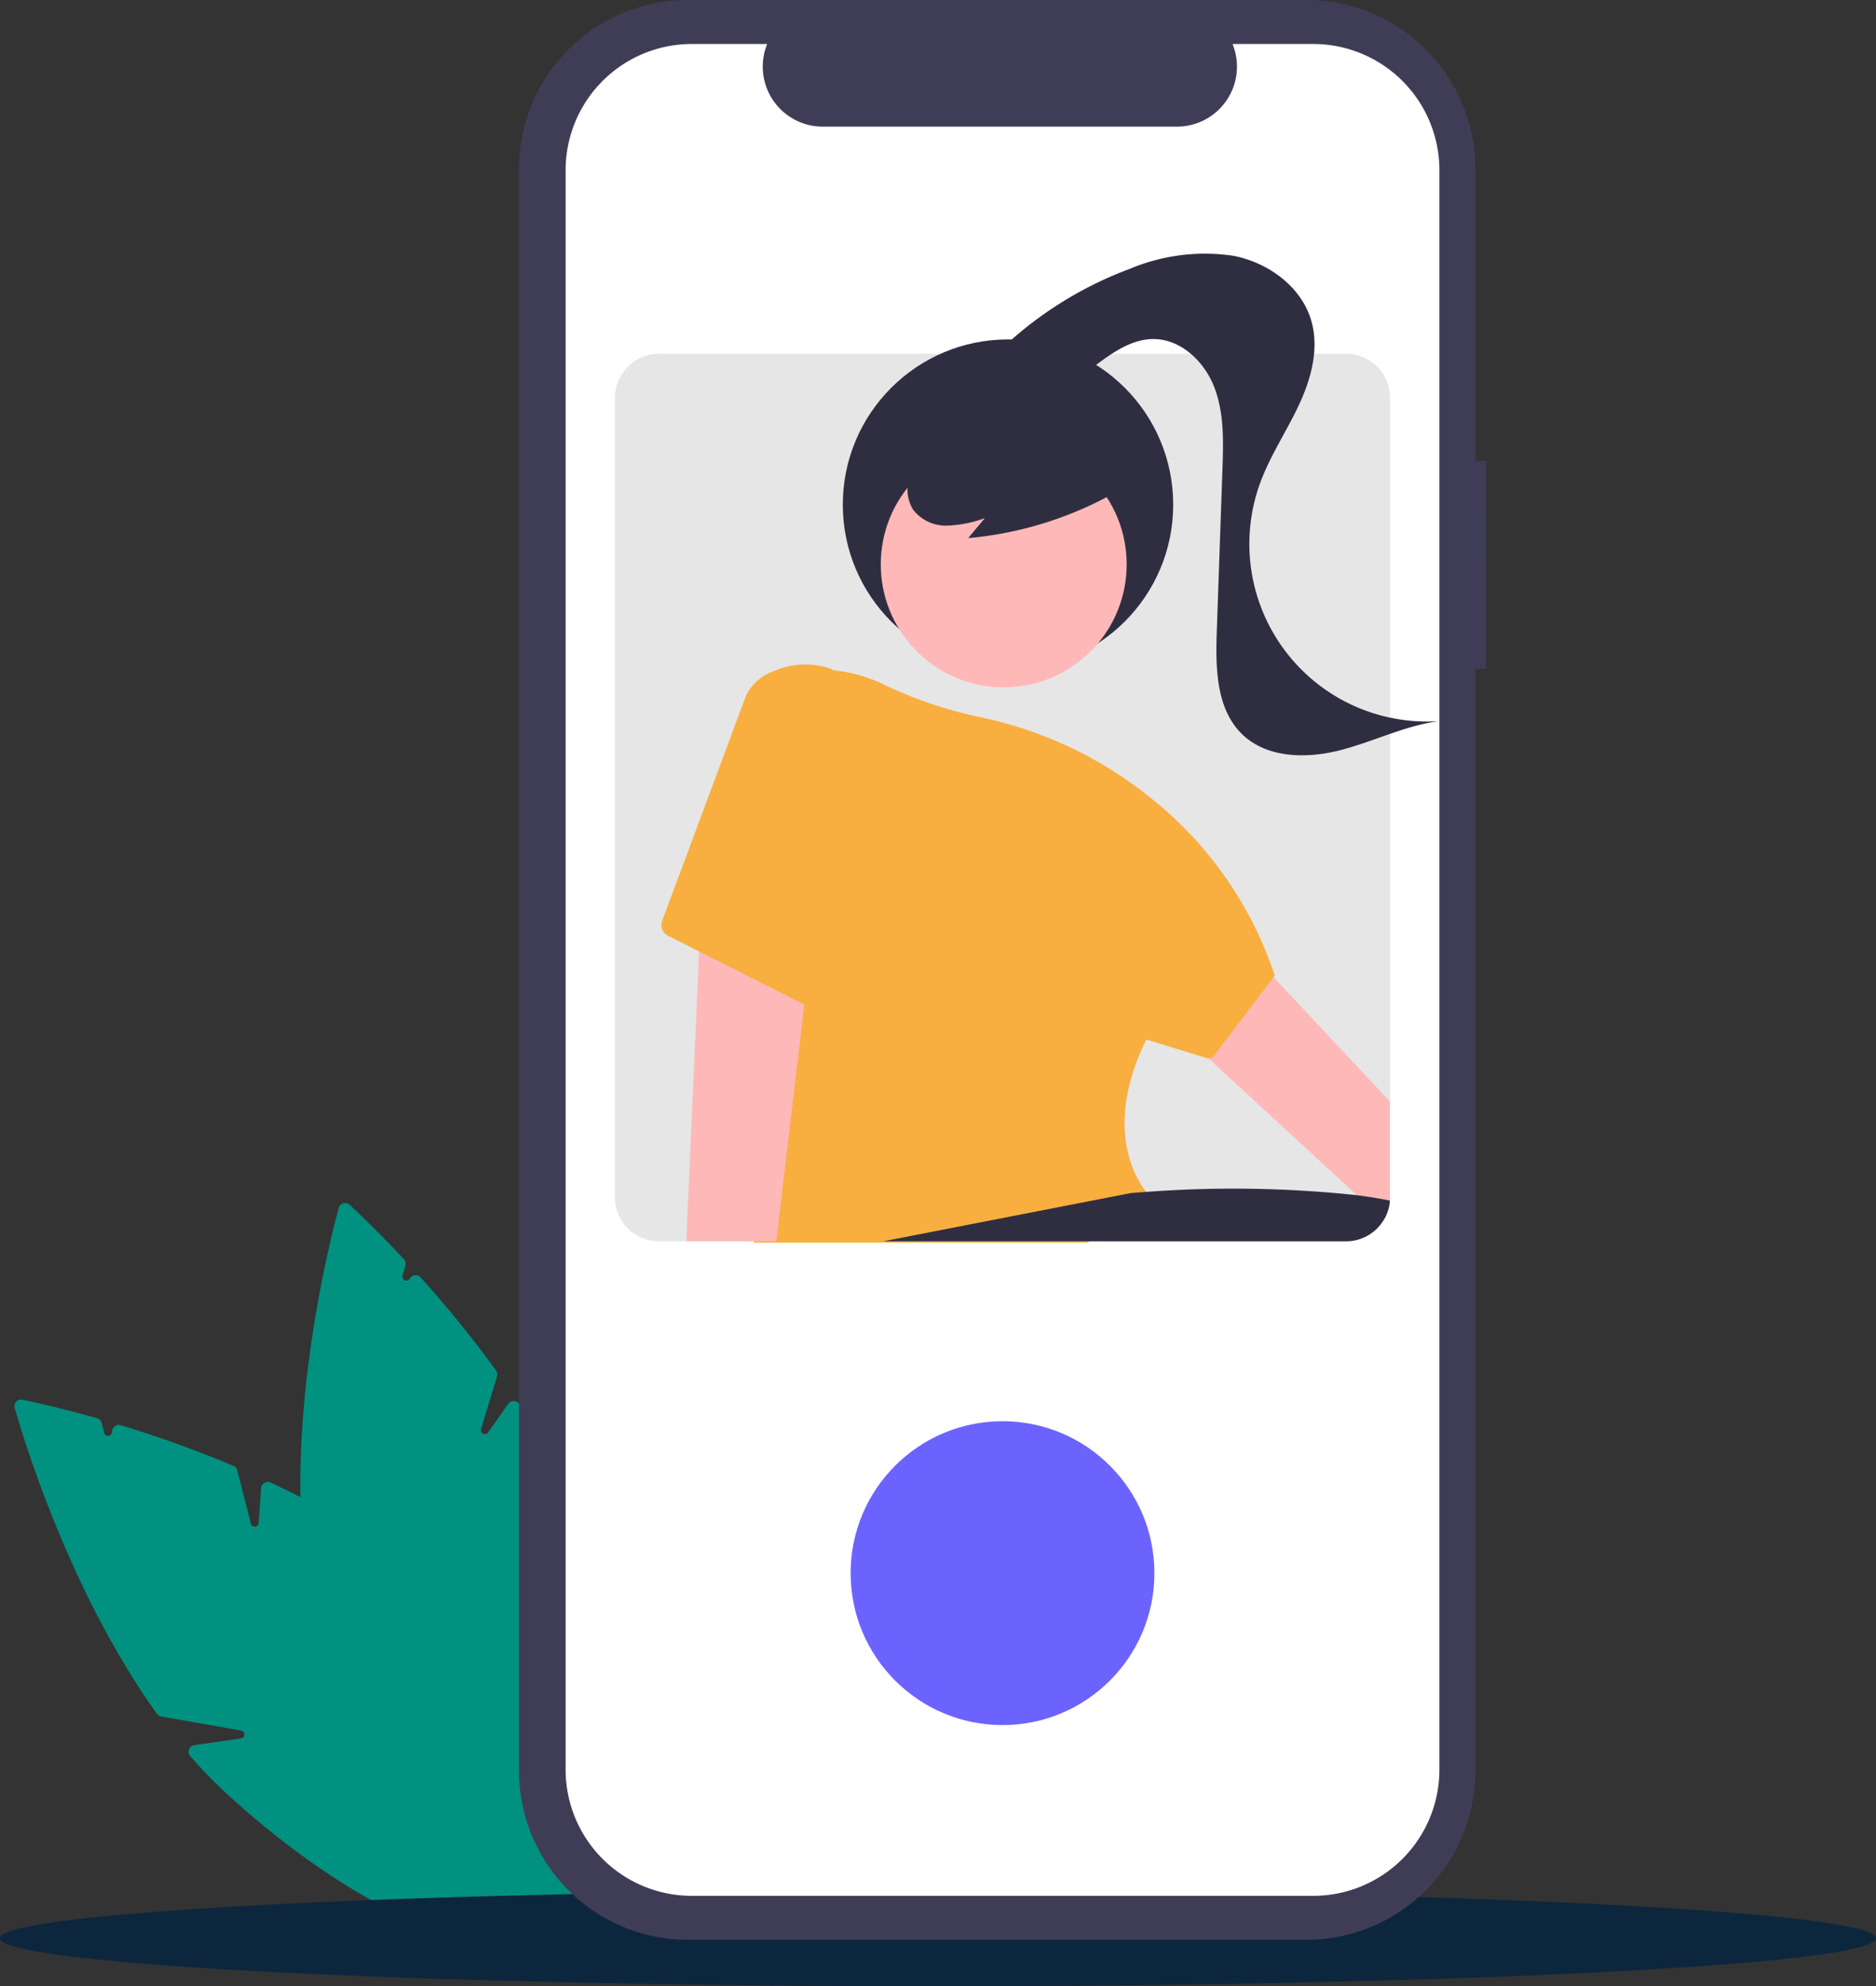 <svg xmlns="http://www.w3.org/2000/svg" id="undraw_Live_photo_re_4khn" width="100%" height="100%" viewBox="0 0 190.739 201.9">
    <rect x="0" y="0" width="190.739" height="201.9" fill="#333333" stroke="none"/>
    <defs>
        <style>
            .cls-1{fill:#009181}.cls-7{fill:#2f2e41}.cls-8{fill:#ffb8b8}.cls-9{fill:#f8af40}
        </style>
    </defs>
    <path id="Path_5897" d="M305.034 658.393c-7.615 0-19.442-6.024-30.306-16.107a47.381 47.381 0 0 1-3.436-3.566.662.662 0 0 1-.121-.674.671.671 0 0 1 .54-.436l4.752-.685a.406.406 0 0 0 .012-.8l-8.126-1.427a.678.678 0 0 1-.436-.274c-8.563-11.953-13.234-26.815-14.462-31.085a.676.676 0 0 1 .788-.849c1.313.273 4.044.882 7.581 1.882a.68.68 0 0 1 .474.486l.254 1a.406.406 0 0 0 .8-.072l.007-.1a.679.679 0 0 1 .873-.6 117 117 0 0 1 11.457 4.132.684.684 0 0 1 .4.46l1.373 5.413a.406.406 0 0 0 .8-.072l.243-3.536a.678.678 0 0 1 .966-.567 60.785 60.785 0 0 1 15.205 9.9c14.619 13.568 22.04 29.424 16.544 35.347a8.1 8.1 0 0 1-6.182 2.23z" class="cls-1" transform="translate(-251.954 -460.212)"/>
    <path id="Path_5898" d="M385.054 604.57c-7.575 0-17.249-13.157-22.358-30.963a47.405 47.405 0 0 1-1.1-4.829.662.662 0 0 1 .245-.64.671.671 0 0 1 .687-.094l4.422 1.87a.406.406 0 0 0 .425-.681l-6.219-5.422a.678.678 0 0 1-.232-.46c-1.152-14.659 2.531-29.8 3.688-34.085a.676.676 0 0 1 1.113-.32c.984.914 3.009 2.848 5.517 5.53a.681.681 0 0 1 .154.661l-.3.987a.406.406 0 0 0 .722.351l.06-.086a.679.679 0 0 1 1.059-.066 116.988 116.988 0 0 1 7.672 9.46.684.684 0 0 1 .1.6l-1.623 5.343a.406.406 0 0 0 .721.352l2.036-2.9a.662.662 0 0 1 .566-.289.674.674 0 0 1 .554.3 60.786 60.786 0 0 1 7.9 16.335c5.5 19.171 3.658 36.581-4.108 38.81a6.16 6.16 0 0 1-1.701.236z" class="cls-1" transform="translate(-330.17 -406.475)"/>
    <ellipse id="Ellipse_950" cx="95.37" cy="4.877" fill="#0c263d" rx="95.37" ry="4.877" transform="translate(0 192.147)"/>
    <path id="Path_5899" fill="#3f3d56" d="M541.084 124.261H540v-29.68A17.178 17.178 0 0 0 522.823 77.4h-62.881a17.178 17.178 0 0 0-17.178 17.178v162.829a17.178 17.178 0 0 0 17.178 17.178h62.881A17.178 17.178 0 0 0 540 257.407v-112.02h1.083z" transform="translate(-389.995 -77.403)"/>
    <path id="Path_5900" fill="#fff" d="M549.1 106.726v162.586a12.829 12.829 0 0 1-12.829 12.829h-63.182a12.829 12.829 0 0 1-12.829-12.829V106.726A12.829 12.829 0 0 1 473.089 93.9h7.665a6.1 6.1 0 0 0 5.644 8.4h36.024a6.1 6.1 0 0 0 5.644-8.4h8.207a12.829 12.829 0 0 1 12.827 12.826z" transform="translate(-402.751 -89.428)"/>
    <path id="Path_5901" fill="#e6e6e6" d="M553.113 210.122H483.25a4.477 4.477 0 0 0-4.47 4.47v81.281a4.477 4.477 0 0 0 4.47 4.47h69.864a4.466 4.466 0 0 0 3.831-2.173 3.579 3.579 0 0 0 .2-.36 4.413 4.413 0 0 0 .42-1.52 3.543 3.543 0 0 0 .022-.417v-81.281a4.475 4.475 0 0 0-4.474-4.47z" transform="translate(-416.253 -174.163)"/>
    <circle id="Ellipse_951" cx="15.443" cy="15.443" r="15.443" fill="#6c63ff" transform="translate(86.486 144.469)"/>
    <circle id="Ellipse_952" cx="16.796" cy="16.796" r="16.796" class="cls-7" transform="translate(85.691 34.503)"/>
    <path id="Path_5902" d="M683.092 425.279v10.168a4.412 4.412 0 0 1-.42 1.52 3.582 3.582 0 0 1-.2.36l-2.734-2.517-15.267-14.075-13.512-12.458 9.4-7.283 10.818 11.558z" class="cls-8" transform="translate(-541.783 -313.32)"/>
    <circle id="Ellipse_953" cx="12.501" cy="12.501" r="12.501" class="cls-8" transform="rotate(-45 111.438 -73.161)"/>
    <path id="Path_5903" d="M564.763 386.869h-33.922l.054-.176c1.625-5.25 2.473-13.665 2.522-25.011.015-3.356-.042-6.964-.168-10.721-.224-6.859-.637-13.04-.945-17.017a4.947 4.947 0 0 1 4.791-5.323A15.149 15.149 0 0 1 544 330.1a43.319 43.319 0 0 0 9.77 3.333 40.89 40.89 0 0 1 17.265 8.092l.38.306a38.451 38.451 0 0 1 12.38 17.819l.023.068-6.176 8.155a.68.68 0 0 1-.737.239l-.083-.027-6.062-1.866c-4.519 9.133-.845 14.443-.059 15.417.055.069.087.1.089.107l.082.089-.079.092a23.193 23.193 0 0 1-6 4.928z" class="cls-9" transform="translate(-454.209 -260.553)"/>
    <path id="Path_5904" d="M630.964 524.563v.089a4.413 4.413 0 0 1-.42 1.52 3.582 3.582 0 0 1-.2.36 4.466 4.466 0 0 1-3.831 2.173h-47.054l25.151-4.9s.52-.049 1.433-.111a118.769 118.769 0 0 1 21.569.322c1.15.151 2.274.33 3.352.547z" class="cls-7" transform="translate(-489.655 -402.525)"/>
    <path id="Path_5905" d="M610.805 240.574a37.175 37.175 0 0 1-16.083 5.3l1.7-2.031a12.458 12.458 0 0 1-3.848.764 4.214 4.214 0 0 1-3.439-1.607 3.92 3.92 0 0 1-.262-3.621 7.425 7.425 0 0 1 2.336-2.921 13.906 13.906 0 0 1 12.943-2.313 8.311 8.311 0 0 1 3.866 2.48 4.7 4.7 0 0 1 .948 4.357z" class="cls-7" transform="translate(-496.285 -191.176)"/>
    <path id="Path_5906" d="M620.432 183.043A38.419 38.419 0 0 1 634.41 174a19.666 19.666 0 0 1 10.59-1.31c3.532.711 6.873 3.155 7.859 6.62.806 2.834-.026 5.886-1.277 8.553s-2.92 5.142-3.932 7.909a18.052 18.052 0 0 0 18.164 24.207c-3.471.465-6.67 2.1-10.062 2.965s-7.4.809-9.918-1.621c-2.667-2.571-2.721-6.752-2.592-10.455l.575-16.513c.1-2.807.181-5.7-.831-8.324s-3.418-4.914-6.227-4.891c-2.129.018-4.013 1.308-5.72 2.579s-3.514 2.629-5.635 2.818-4.541-1.38-4.383-3.5z" class="cls-7" transform="translate(-519.527 -146.676)"/>
    <path id="Path_5907" d="M270.823 330.032l-1.306 11.041-2.831 23.9h-9.147l1.284-28.982.374-8.456 7.741 1.661z" class="cls-8" transform="translate(-187.762 -238.797)"/>
    <path id="Path_5908" d="M521.46 366.69l-24.584-12.414a1.218 1.218 0 0 1-.593-1.514l8.5-22.827a4.883 4.883 0 0 1 2.9-2.575 7.947 7.947 0 0 1 5.841-.192l.1.049-.564 1.974z" class="cls-9" transform="translate(-428.958 -259.156)"/>
</svg>
